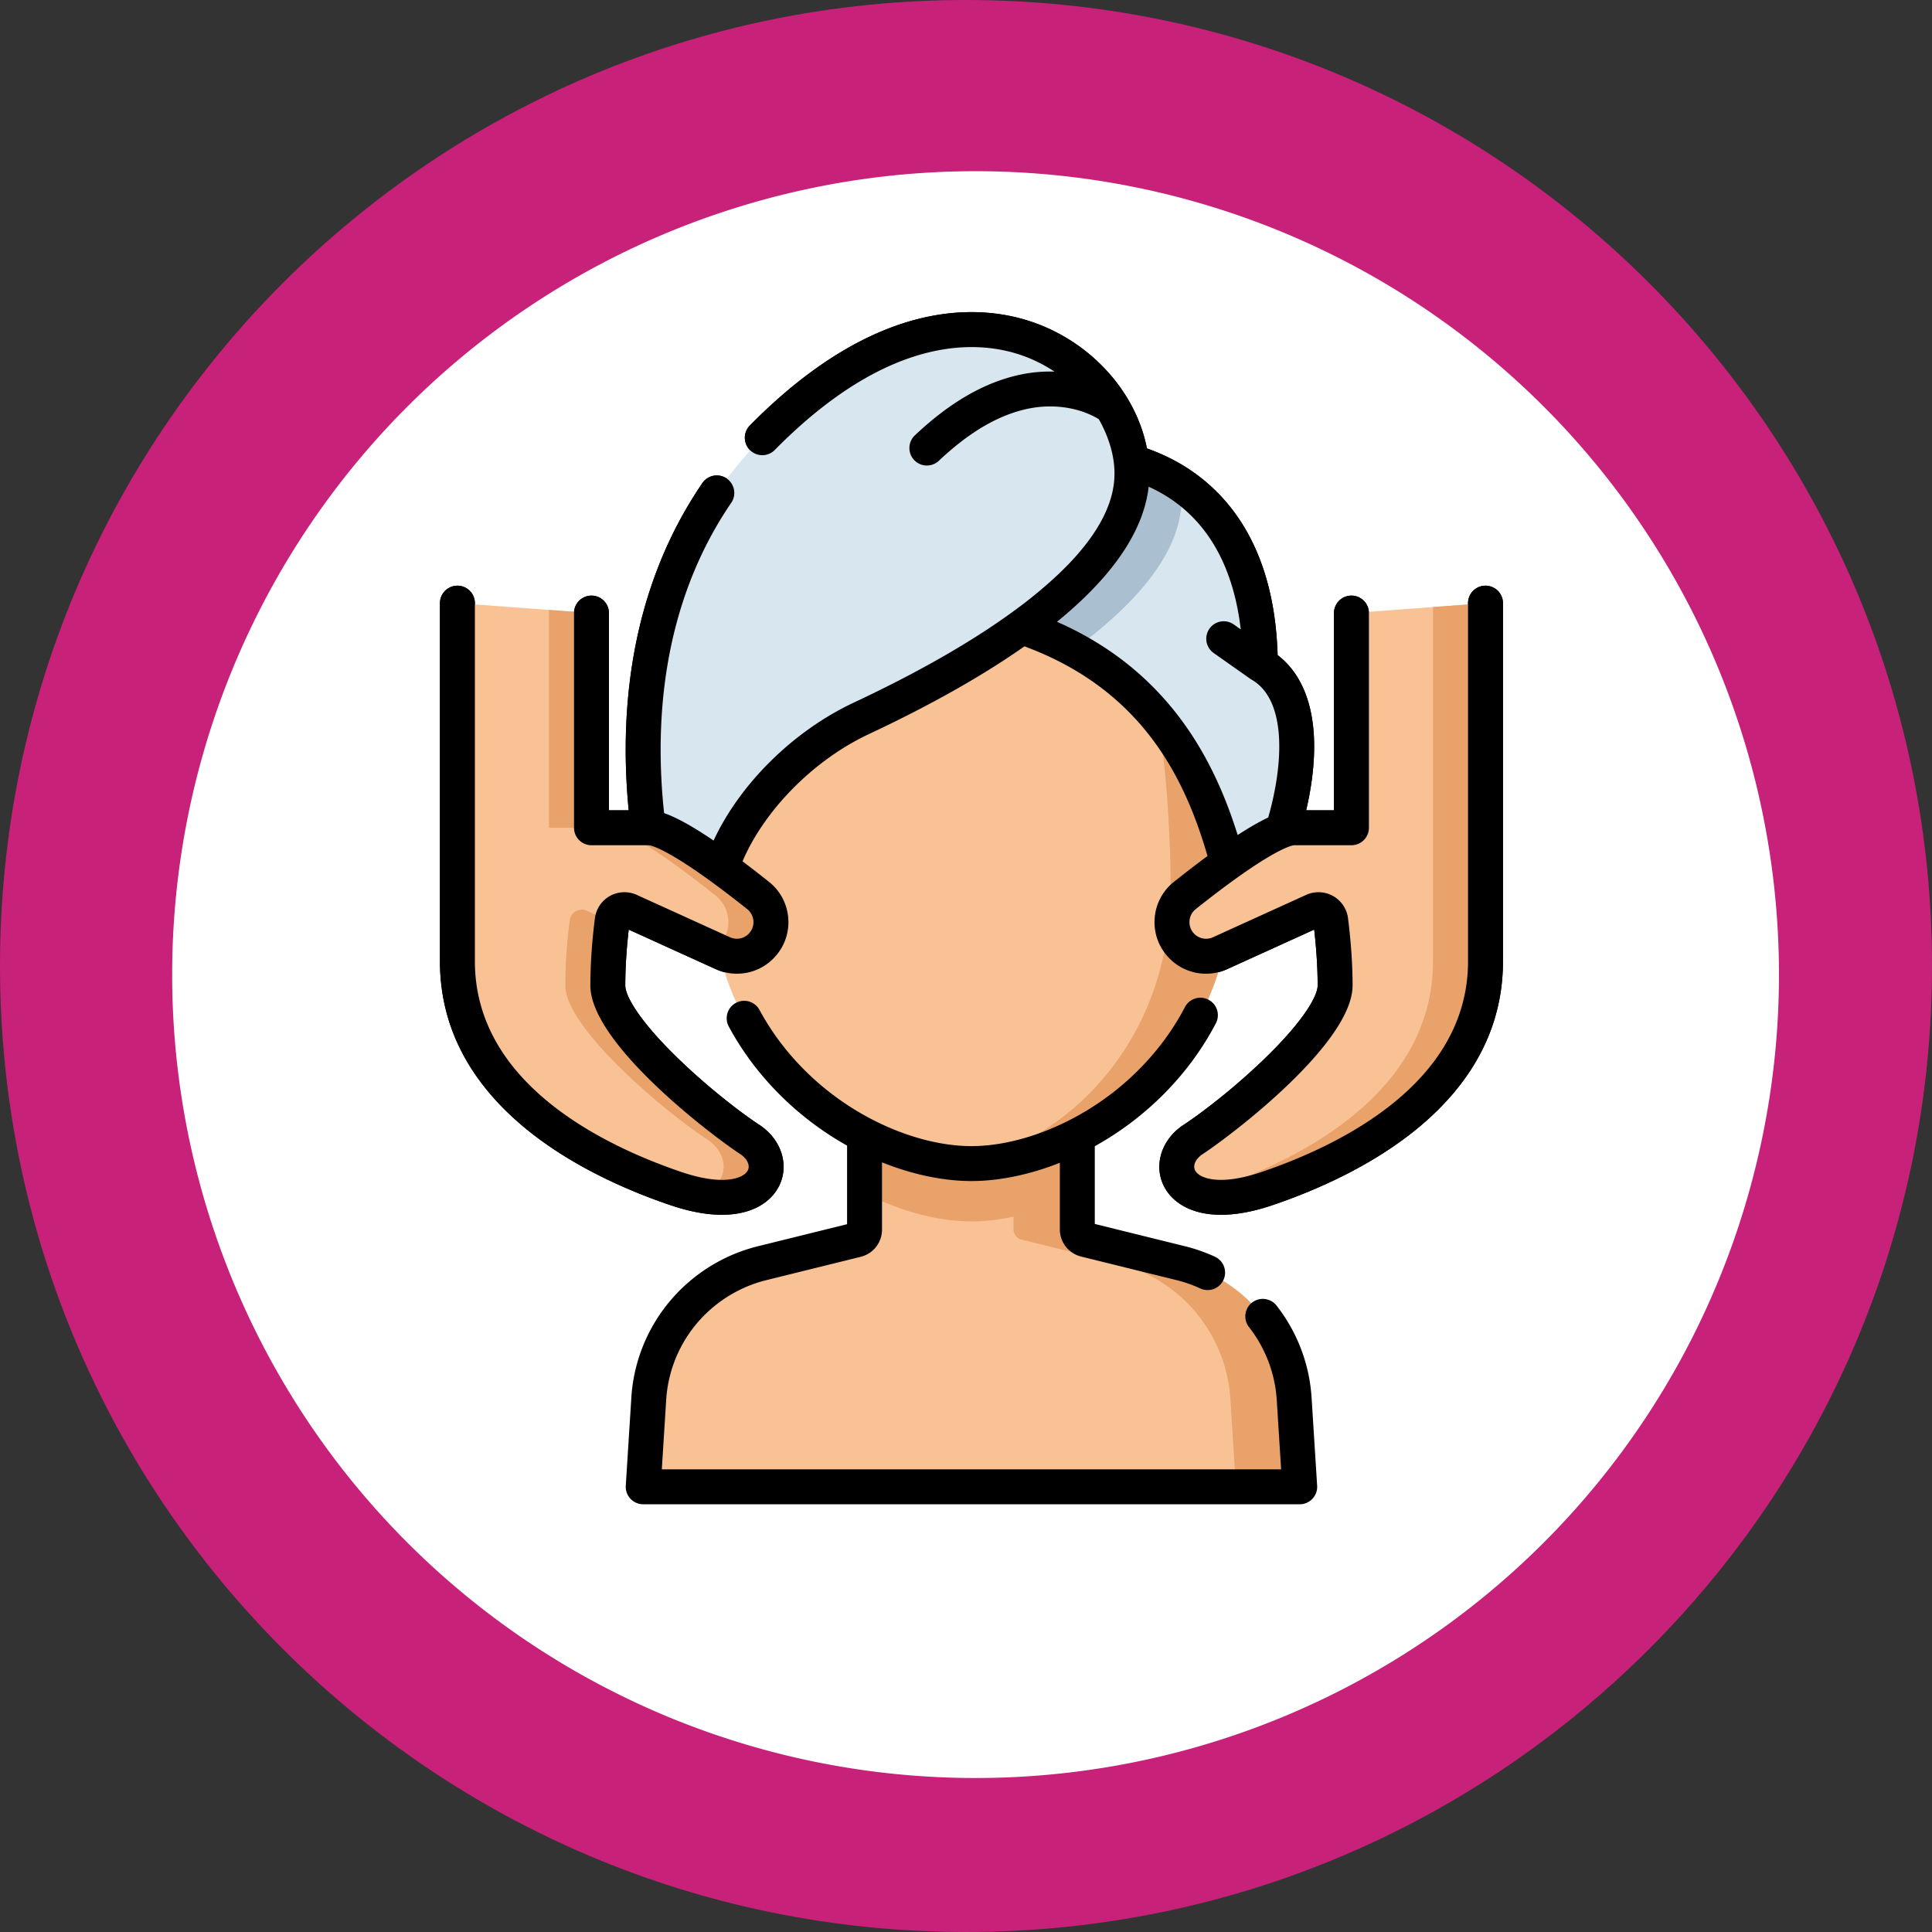 <svg xmlns="http://www.w3.org/2000/svg" width="101" height="101" viewBox="675 1053 101 101"><rect x="675" y="1053" width="101" height="101" fill="#333333" stroke="none"/><g data-name="CompositeLayer"><path d="M725.5 1053c27.89 0 50.5 22.61 50.5 50.5s-22.61 50.5-50.5 50.5-50.5-22.61-50.5-50.5 22.61-50.5 50.5-50.5Z" fill="#c72179" fill-rule="evenodd" data-name="Path 3428"/><path d="M684 1103.9a42 42 0 1 1 0 .1z" fill="#fff" fill-rule="evenodd" data-name="Ellipse 18"/><path d="M752.658 1083.618a.913.913 0 0 0-.913.913v18.725c0 6.404-6.775 9.652-10.814 11.019-2.147.727-3.244.34-3.457-.096-.126-.26.037-.607.397-.844 1.555-1.022 7.838-5.805 7.838-8.816 0-1.36-.13-2.664-.238-3.519a1.56 1.56 0 0 0-.785-1.161 1.561 1.561 0 0 0-1.402-.058l-4.874 2.216a.864.864 0 0 1-1.011-.217.86.86 0 0 1-.214-.65.86.86 0 0 1 .324-.603c.87-.693 1.599-1.24 2.21-1.676l.022-.015c1.448-1.03 2.226-1.417 2.607-1.562a.906.906 0 0 0 .053-.02.983.983 0 0 1 .26-.067h2.99a.913.913 0 0 0 .912-.913v-11.224a.913.913 0 1 0-1.826 0v10.31h-1.454c.25-1.07.47-2.443.407-3.814-.09-1.942-.743-3.415-1.899-4.299-.098-3.225-.942-5.843-2.51-7.787-1.119-1.386-2.572-2.399-4.323-3.018-.567-2.928-2.893-5.532-5.956-6.595-2.639-.917-8.072-1.433-14.81 5.405a.913.913 0 0 0 1.3 1.282c6.034-6.123 10.68-5.737 12.911-4.962a7.53 7.53 0 0 1 1.72.855 7.447 7.447 0 0 0-1.764.154c-1.871.394-3.68 1.433-5.531 3.177a.913.913 0 0 0 1.252 1.33c1.6-1.508 3.122-2.397 4.654-2.72 1.318-.276 2.685-.072 3.707.545.447.787.712 1.597.792 2.324.03.264.037.523.022.77-.02.339-.08.682-.182 1.03-.32 1.094-1.046 2.233-2.169 3.41-.144.15-.292.299-.442.444l-.069.068a23.905 23.905 0 0 1-2.515 2.07v.001c-2.161 1.567-4.932 3.147-8.236 4.696-3.184 1.495-5.954 4.247-7.338 7.215-1.275-.864-2.071-1.256-2.586-1.433-.487-4.514-.203-10.783 3.51-16.224a.913.913 0 1 0-1.51-1.03c-3.927 5.758-4.32 12.307-3.851 17.107h-1.033v-10.31a.913.913 0 1 0-1.826 0v11.223c0 .504.409.913.913.913h2.989c.033 0 .718.045 3.254 1.889l.03.021c.537.392 1.155.862 1.868 1.43a.86.86 0 0 1 .324.603.86.86 0 0 1-.214.65.864.864 0 0 1-1.01.217l-4.875-2.216a1.562 1.562 0 0 0-1.402.058 1.56 1.56 0 0 0-.784 1.161c-.109.855-.238 2.16-.238 3.52 0 3.01 6.282 7.793 7.837 8.815.36.237.524.584.397.844-.213.437-1.31.823-3.457.096-4.039-1.367-10.814-4.615-10.814-11.02v-18.724a.913.913 0 1 0-1.826 0v18.725c0 3.283 1.444 6.171 4.292 8.584 2.497 2.116 5.6 3.433 7.763 4.165 1.04.352 1.931.5 2.683.5 1.62 0 2.592-.69 3-1.525.533-1.093.098-2.426-1.034-3.17-1.1-.723-2.9-2.136-4.446-3.663-1.894-1.872-2.57-3.101-2.57-3.627 0-1.085.09-2.139.18-2.923l4.538 2.062a2.68 2.68 0 0 0 3.136-.671 2.67 2.67 0 0 0 .663-2.018 2.67 2.67 0 0 0-1.005-1.87c-.456-.364-.916-.721-1.382-1.072 1.141-2.68 3.716-5.295 6.6-6.649 3.212-1.506 5.946-3.049 8.136-4.589 6.187 2.282 8.408 6.945 9.572 10.961-.523.385-1.103.83-1.755 1.348a2.67 2.67 0 0 0-1.005 1.871 2.67 2.67 0 0 0 .663 2.018 2.68 2.68 0 0 0 3.136.671l4.538-2.062c.09.784.18 1.838.18 2.923 0 .526-.676 1.755-2.57 3.627-1.545 1.527-3.346 2.94-4.446 3.663-1.132.744-1.567 2.078-1.034 3.17.408.835 1.38 1.525 3 1.525.752 0 1.644-.148 2.683-.5 2.163-.732 5.266-2.049 7.764-4.165 2.847-2.412 4.291-5.3 4.291-8.584v-18.725a.913.913 0 0 0-.913-.913Zm-22.402 1.888.036-.03.116-.096a26.464 26.464 0 0 0 .474-.402l.111-.098c.062-.054.122-.108.182-.163l.093-.083c.089-.081.176-.163.262-.244l.02-.02c.08-.075.158-.15.235-.226l.082-.082.165-.165.09-.092a17.893 17.893 0 0 0 .386-.414l.075-.083c.061-.068.122-.138.182-.208l.032-.037c.07-.082.138-.164.205-.246l.053-.066.142-.18.066-.086c.103-.135.204-.273.302-.413l.059-.085.124-.186.039-.058c.053-.082.104-.164.154-.246l.028-.047c.04-.065.078-.131.115-.197l.046-.082a9.642 9.642 0 0 0 .215-.41l.043-.09a8.03 8.03 0 0 0 .078-.168l.034-.075c.035-.08.07-.162.102-.243l.004-.011c.03-.077.06-.154.087-.23.01-.026.018-.052.027-.079a7.232 7.232 0 0 0 .129-.408l.025-.091.04-.16.02-.082c.015-.067.028-.133.041-.2l.009-.04c.015-.08.028-.16.04-.24l.009-.07.017-.13c3.278 1.486 4.476 4.564 4.813 7.458l-.354-.25a.913.913 0 1 0-1.051 1.493l1.904 1.342.032.019c.012.008.024.017.037.024 1.87 1.08 1.655 4.466.868 7.207-.406.191-.927.48-1.597.916-1.2-3.84-3.558-8.56-9.446-11.147Z" fill-rule="evenodd" data-name="Path 16801"/><g data-name="svgexport-17 (20)"><path d="M708.626 1130.728h34.32l-.29-4.592a7.82 7.82 0 0 0-5.93-7.1l-4.987-1.233a.55.55 0 0 1-.42-.535v-11.163h-11.124v11.177a.552.552 0 0 1-.42.535l-4.93 1.219a7.82 7.82 0 0 0-5.93 7.1l-.29 4.592Z" fill="#f9c295" fill-rule="evenodd" data-name="Path 16788"/><path d="M742.656 1126.136a7.82 7.82 0 0 0-5.93-7.1l-4.987-1.233a.55.55 0 0 1-.42-.535v-11.163h-3.333v11.163a.55.55 0 0 0 .42.535l4.986 1.233a7.82 7.82 0 0 1 5.93 7.1l.29 4.592h3.334l-.29-4.592Z" fill="#e8a26a" fill-rule="evenodd" data-name="Path 16789"/><path d="M720.195 1115.368c1.905.98 3.88 1.484 5.59 1.484 1.694 0 3.647-.493 5.534-1.454v-9.293h-11.124v9.263Z" fill="#e8a26a" fill-rule="evenodd" data-name="Path 16790"/><path d="M725.786 1080.94c6.491 0 12.032 4.71 13.055 11.121.412 2.58.62 7.039.454 8.767-.817 8.452-8.361 13-13.51 13-5.147 0-12.692-4.548-13.508-13-.167-1.728.042-6.186.453-8.767 1.023-6.41 6.564-11.12 13.056-11.12Z" fill="#f9c295" fill-rule="evenodd" data-name="Path 16791"/><path d="M738.84 1092.061c-1.022-6.41-6.563-11.12-13.054-11.12-.282 0-.56.011-.838.029 5.412.385 9.932 4.959 10.796 11.091.364 2.58.549 7.039.401 8.767-.683 8.004-6.698 12.507-11.197 12.961.285.026.565.04.837.04 5.148 0 12.693-4.55 13.51-13.001.167-1.728-.042-6.186-.454-8.767Z" fill="#e8a26a" fill-rule="evenodd" data-name="Path 16792"/><path d="M731.022 1076.706s9.78-.606 9.866 11.034c3.164 1.827 1.66 7.855.582 10.215a.907.907 0 0 1-.64.51l-1.48.31c-1.145-4.5-3.569-11.674-13.564-13.712 3.323-7.495 5.236-8.357 5.236-8.357Z" fill="#d8e6f0" fill-rule="evenodd" data-name="Path 16793"/><path d="M736.728 1078.343c-2.695-1.823-5.706-1.637-5.706-1.637s-1.913.862-5.236 8.356c2.1.43 3.866 1.085 5.357 1.895 2.972-2.178 5.456-4.808 5.62-7.613a5.56 5.56 0 0 0-.035-1.001Z" fill="#aac0d1" fill-rule="evenodd" data-name="Path 16794"/><path d="M712.277 1100.828c0-3.858 3.513-8.284 7.753-10.275 4.241-1.99 13.81-6.896 14.137-12.492.327-5.596-8.392-13.263-19.325-2.169-8.525 8.65-6.043 20.858-5.319 23.844.208.856 2.754 2.427 2.754 1.092Z" fill="#d8e6f0" fill-rule="evenodd" data-name="Path 16795"/><path d="M745.65 1085.05v11.224h-2.99c-1.098 0-3.963 2.14-5.72 3.54a1.781 1.781 0 0 0 1.847 3.014l4.875-2.215a.642.642 0 0 1 .903.502c.102.805.23 2.08.23 3.405 0 2.198-5.1 6.523-7.426 8.052-1.818 1.196-.808 4.146 3.855 2.568 4.663-1.578 11.434-5.118 11.434-11.884v-18.725" fill="#f9c295" fill-rule="evenodd" data-name="Path 16796"/><path d="M749.914 1084.734v18.522c0 6.766-6.771 10.306-11.434 11.884-.285.097-.574.18-.866.252.772.296 1.962.306 3.61-.252 4.663-1.578 11.434-5.118 11.434-11.884v-18.725l-2.744.203Z" fill="#e8a26a" fill-rule="evenodd" data-name="Path 16797"/><path d="M705.92 1085.05v11.224h2.99c1.1 0 3.964 2.14 5.72 3.54a1.781 1.781 0 0 1-1.846 3.014l-4.875-2.215a.642.642 0 0 0-.903.502c-.102.805-.23 2.08-.23 3.405 0 2.198 5.1 6.523 7.426 8.052 1.818 1.196.808 4.146-3.855 2.568-4.662-1.578-11.434-5.118-11.434-11.884v-18.725" fill="#f9c295" fill-rule="evenodd" data-name="Path 16798"/><path d="M712.634 1102.384a1.782 1.782 0 0 1-.275.25l.425.194a1.78 1.78 0 0 0 1.847-3.015c-1.757-1.4-4.622-3.54-5.72-3.54h-2.224c1.1 0 3.964 2.14 5.72 3.54.797.635.9 1.807.227 2.571Zm1.568 10.188c-2.326-1.529-7.426-5.855-7.426-8.052 0-1.276.119-2.505.219-3.312l-1.309-.595a.642.642 0 0 0-.903.502c-.102.805-.23 2.08-.23 3.405 0 2.197 5.1 6.523 7.426 8.052 1.23.81 1.163 2.42-.453 2.89 3.643.734 4.33-1.803 2.676-2.89Zm-10.504-27.687v11.389h2.223v-11.224l-2.223-.165Z" fill="#e8a26a" fill-rule="evenodd" data-name="Path 16799"/><path d="M743.567 1126.078a8.7 8.7 0 0 0-1.832-4.824.913.913 0 1 0-1.44 1.124 6.88 6.88 0 0 1 1.45 3.816l.229 3.62h-32.376l.228-3.62a6.867 6.867 0 0 1 2.344-4.764 6.932 6.932 0 0 1 2.895-1.508l4.93-1.219a1.462 1.462 0 0 0 1.114-1.42v-3.519c1.581.635 3.202.978 4.677.978 1.455 0 3.056-.335 4.62-.955v3.48a1.462 1.462 0 0 0 1.113 1.423l4.989 1.232c.426.105.842.251 1.24.435a.913.913 0 1 0 .766-1.658 8.706 8.706 0 0 0-1.57-.55l-4.711-1.164v-4.063c2.702-1.5 4.935-3.76 6.324-6.416a.913.913 0 1 0-1.618-.846c-1.3 2.484-3.442 4.58-6.034 5.901-1.713.874-3.531 1.355-5.12 1.355-1.606 0-3.443-.49-5.171-1.382-2.51-1.291-4.604-3.322-5.899-5.718a.913.913 0 1 0-1.606.868c1.381 2.557 3.561 4.743 6.174 6.206v4.108l-4.656 1.151a8.763 8.763 0 0 0-3.66 1.908 8.681 8.681 0 0 0-2.963 6.022l-.29 4.591a.913.913 0 0 0 .912.97h34.32a.913.913 0 0 0 .911-.97l-.29-4.592Z" fill-rule="evenodd" data-name="Path 16800"/><path d="M752.658 1083.618a.913.913 0 0 0-.913.913v18.725c0 6.404-6.775 9.652-10.814 11.019-2.147.727-3.244.34-3.457-.096-.126-.26.037-.607.397-.844 1.555-1.022 7.838-5.805 7.838-8.816 0-1.36-.13-2.664-.238-3.519a1.56 1.56 0 0 0-.785-1.161 1.561 1.561 0 0 0-1.402-.058l-4.874 2.216a.864.864 0 0 1-1.011-.217.86.86 0 0 1-.214-.65.86.86 0 0 1 .324-.603c.87-.693 1.599-1.24 2.21-1.676l.022-.015c1.448-1.03 2.226-1.417 2.607-1.562a.906.906 0 0 0 .053-.02.983.983 0 0 1 .26-.067h2.99a.913.913 0 0 0 .912-.913v-11.224a.913.913 0 1 0-1.826 0v10.31h-1.454c.25-1.07.47-2.443.407-3.814-.09-1.942-.743-3.415-1.899-4.299-.098-3.225-.942-5.843-2.51-7.787-1.119-1.386-2.572-2.399-4.323-3.018-.567-2.928-2.893-5.532-5.956-6.595-2.639-.917-8.072-1.433-14.81 5.405a.913.913 0 0 0 1.3 1.282c6.034-6.123 10.68-5.737 12.911-4.962a7.53 7.53 0 0 1 1.72.855 7.447 7.447 0 0 0-1.764.154c-1.871.394-3.68 1.433-5.531 3.177a.913.913 0 0 0 1.252 1.33c1.6-1.508 3.122-2.397 4.654-2.72 1.318-.276 2.685-.072 3.707.545.447.787.712 1.597.792 2.324.03.264.037.523.022.77-.02.339-.08.682-.182 1.03-.32 1.094-1.046 2.233-2.169 3.41-.144.15-.292.299-.442.444l-.069.068a23.905 23.905 0 0 1-2.515 2.07v.001c-2.161 1.567-4.932 3.147-8.236 4.696-3.184 1.495-5.954 4.247-7.338 7.215-1.275-.864-2.071-1.256-2.586-1.433-.487-4.514-.203-10.783 3.51-16.224a.913.913 0 1 0-1.51-1.03c-3.927 5.758-4.32 12.307-3.851 17.107h-1.033v-10.31a.913.913 0 1 0-1.826 0v11.223c0 .504.409.913.913.913h2.989c.033 0 .718.045 3.254 1.889l.03.021c.537.392 1.155.862 1.868 1.43a.86.86 0 0 1 .324.603.86.86 0 0 1-.214.65.864.864 0 0 1-1.01.217l-4.875-2.216a1.562 1.562 0 0 0-1.402.058 1.56 1.56 0 0 0-.784 1.161c-.109.855-.238 2.16-.238 3.52 0 3.01 6.282 7.793 7.837 8.815.36.237.524.584.397.844-.213.437-1.31.823-3.457.096-4.039-1.367-10.814-4.615-10.814-11.02v-18.724a.913.913 0 1 0-1.826 0v18.725c0 3.283 1.444 6.171 4.292 8.584 2.497 2.116 5.6 3.433 7.763 4.165 1.04.352 1.931.5 2.683.5 1.62 0 2.592-.69 3-1.525.533-1.093.098-2.426-1.034-3.17-1.1-.723-2.9-2.136-4.446-3.663-1.894-1.872-2.57-3.101-2.57-3.627 0-1.085.09-2.139.18-2.923l4.538 2.062a2.68 2.68 0 0 0 3.136-.671 2.67 2.67 0 0 0 .663-2.018 2.67 2.67 0 0 0-1.005-1.87c-.456-.364-.916-.721-1.382-1.072 1.141-2.68 3.716-5.295 6.6-6.649 3.212-1.506 5.946-3.049 8.136-4.589 6.187 2.282 8.408 6.945 9.572 10.961-.523.385-1.103.83-1.755 1.348a2.67 2.67 0 0 0-1.005 1.871 2.67 2.67 0 0 0 .663 2.018 2.68 2.68 0 0 0 3.136.671l4.538-2.062c.09.784.18 1.838.18 2.923 0 .526-.676 1.755-2.57 3.627-1.545 1.527-3.346 2.94-4.446 3.663-1.132.744-1.567 2.078-1.034 3.17.408.835 1.38 1.525 3 1.525.752 0 1.644-.148 2.683-.5 2.163-.732 5.266-2.049 7.764-4.165 2.847-2.412 4.291-5.3 4.291-8.584v-18.725a.913.913 0 0 0-.913-.913Zm-22.402 1.888.036-.03.116-.096a26.464 26.464 0 0 0 .474-.402l.111-.098c.062-.054.122-.108.182-.163l.093-.083c.089-.081.176-.163.262-.244l.02-.02c.08-.075.158-.15.235-.226l.082-.082.165-.165.09-.092a17.893 17.893 0 0 0 .386-.414l.075-.083c.061-.068.122-.138.182-.208l.032-.037c.07-.082.138-.164.205-.246l.053-.066.142-.18.066-.086c.103-.135.204-.273.302-.413l.059-.085.124-.186.039-.058c.053-.082.104-.164.154-.246l.028-.047c.04-.065.078-.131.115-.197l.046-.082a9.642 9.642 0 0 0 .215-.41l.043-.09a8.03 8.03 0 0 0 .078-.168l.034-.075c.035-.08.07-.162.102-.243l.004-.011c.03-.077.06-.154.087-.23.01-.026.018-.052.027-.079a7.232 7.232 0 0 0 .129-.408l.025-.091.04-.16.02-.082c.015-.067.028-.133.041-.2l.009-.04c.015-.08.028-.16.04-.24l.009-.07.017-.13c3.278 1.486 4.476 4.564 4.813 7.458l-.354-.25a.913.913 0 1 0-1.051 1.493l1.904 1.342.032.019c.012.008.024.017.037.024 1.87 1.08 1.655 4.466.868 7.207-.406.191-.927.48-1.597.916-1.2-3.84-3.558-8.56-9.446-11.147Z" fill-rule="evenodd" data-name="Path 16801"/></g></g></svg>